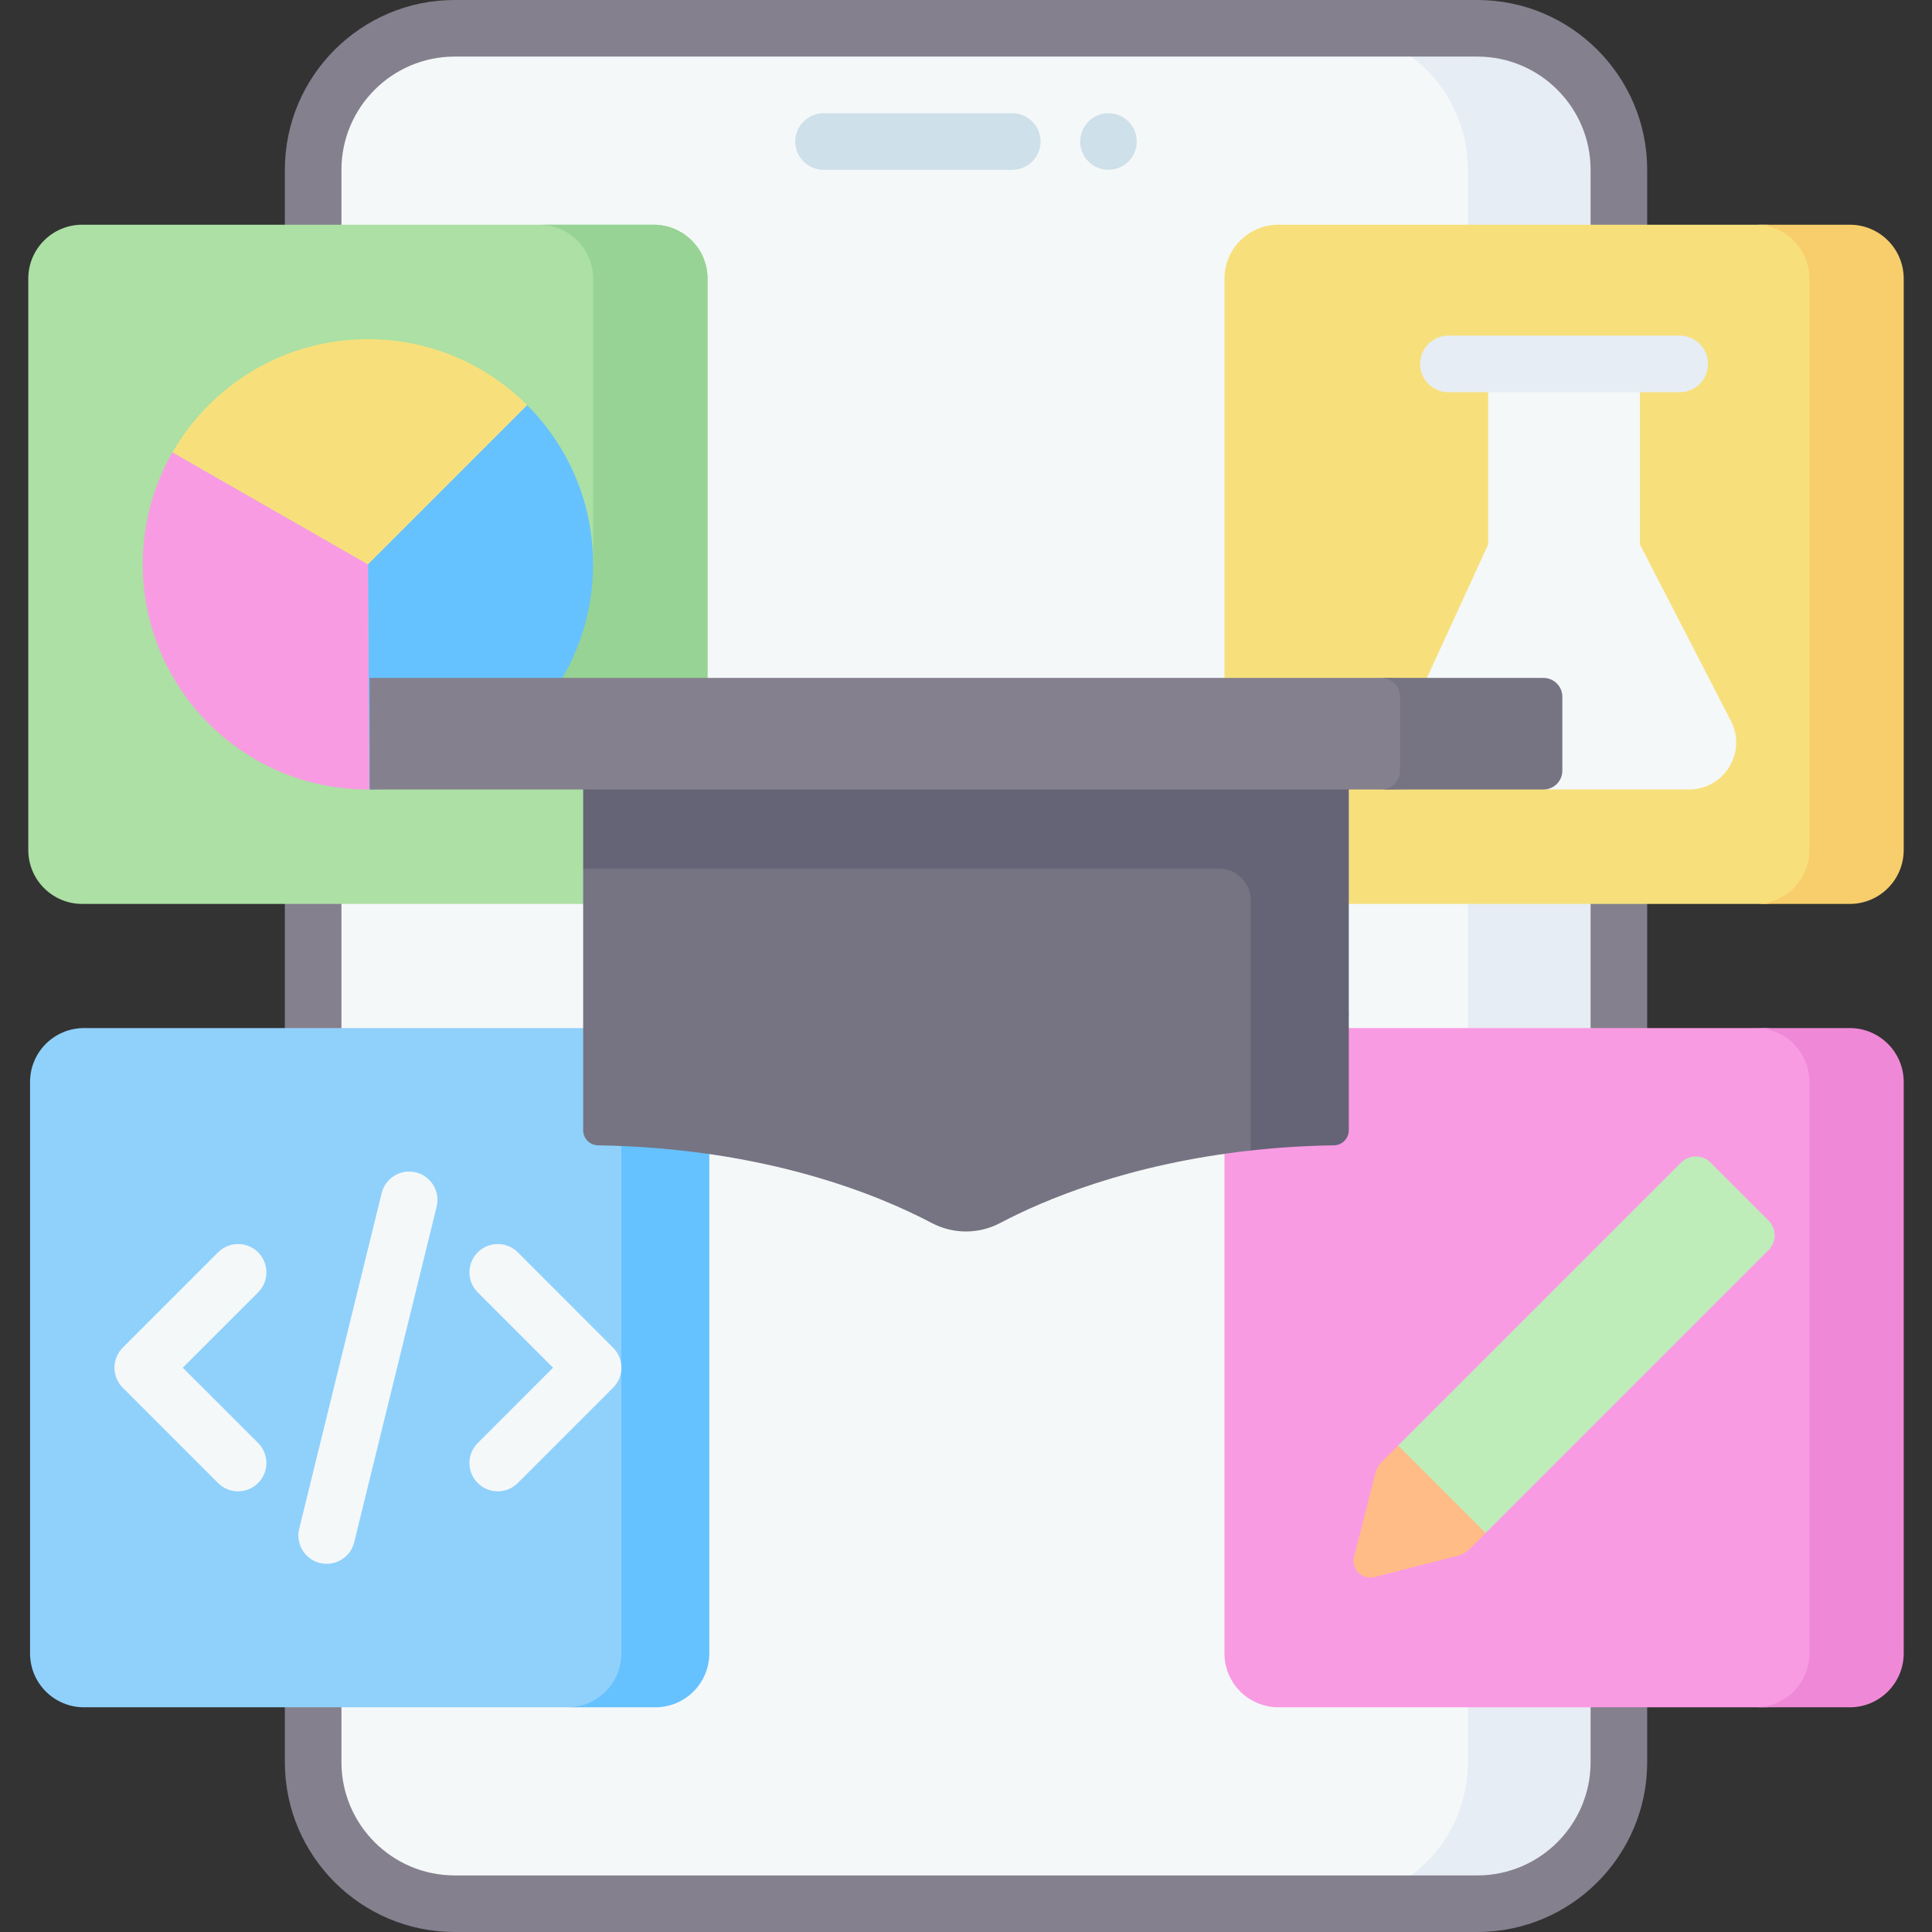 <svg width="45" height="45" viewBox="0 0 45 45" fill="none" xmlns="http://www.w3.org/2000/svg">
<rect x="0" y="0" width="45" height="45" fill="#333333" stroke="none"/>
<g clip-path="url(#clip0_321_674)">
<path d="M7.294 3.955C7.294 2.135 8.77 0.659 10.59 0.659H34.411C36.231 0.659 37.707 2.135 37.707 3.955V41.045C37.707 42.865 36.231 44.341 34.411 44.341H10.59C8.77 44.341 7.294 42.865 7.294 41.045V3.955Z" fill="#F5F8F9"/>
<path d="M37.707 3.955V41.045C37.707 42.865 36.23 44.341 34.411 44.341H30.895C32.715 44.341 34.191 42.865 34.191 41.045V3.955C34.191 2.135 32.715 0.659 30.895 0.659H34.411C36.23 0.659 37.707 2.135 37.707 3.955Z" fill="#E6EDF4"/>
<path d="M34.411 45H10.59C8.409 45 6.635 43.226 6.635 41.045V3.955C6.635 1.774 8.409 0 10.59 0H34.411C36.592 0 38.366 1.774 38.366 3.955V41.045C38.366 43.226 36.592 45 34.411 45ZM10.59 1.318C9.136 1.318 7.953 2.501 7.953 3.955V41.045C7.953 42.499 9.136 43.682 10.59 43.682H34.411C35.865 43.682 37.048 42.499 37.048 41.045V3.955C37.048 2.501 35.865 1.318 34.411 1.318H10.59Z" fill="#85808E"/>
<path d="M23.578 3.955H19.183C18.819 3.955 18.523 3.66 18.523 3.296C18.523 2.932 18.819 2.637 19.183 2.637H23.578C23.942 2.637 24.237 2.932 24.237 3.296C24.237 3.66 23.942 3.955 23.578 3.955Z" fill="#CEE0EA"/>
<path d="M25.818 3.955C26.182 3.955 26.477 3.66 26.477 3.296C26.477 2.932 26.182 2.637 25.818 2.637C25.454 2.637 25.159 2.932 25.159 3.296C25.159 3.66 25.454 3.955 25.818 3.955Z" fill="#CEE0EA"/>
<path d="M42.735 20.858L41.161 21.054H29.776C29.083 21.054 28.52 20.492 28.52 19.799V6.489C28.52 5.796 29.083 5.234 29.776 5.234H41.174L42.747 5.455C43.441 5.455 44.003 6.017 44.003 6.71L43.99 19.602C43.99 20.296 43.428 20.858 42.735 20.858Z" fill="#F7E07C"/>
<path d="M44.341 6.489V19.798C44.341 20.492 43.778 21.054 43.085 21.054H40.888C41.581 21.054 42.144 20.492 42.144 19.798V6.489C42.144 5.796 41.581 5.234 40.888 5.234H43.085C43.778 5.234 44.341 5.796 44.341 6.489Z" fill="#F7CE6B"/>
<path d="M42.735 39.57L41.161 39.766H29.776C29.083 39.766 28.52 39.204 28.52 38.511V25.201C28.52 24.508 29.083 23.946 29.776 23.946H41.174L42.747 24.167C43.441 24.167 44.003 24.729 44.003 25.422L43.99 38.314C43.99 39.008 43.428 39.57 42.735 39.57Z" fill="#F99BE3"/>
<path d="M44.341 25.201V38.51C44.341 39.204 43.778 39.766 43.085 39.766H40.888C41.581 39.766 42.144 39.204 42.144 38.51V25.201C42.144 24.508 41.581 23.946 40.888 23.946H43.085C43.778 23.946 44.341 24.508 44.341 25.201Z" fill="#EF89D7"/>
<path d="M14.914 39.57L13.457 39.766H1.956C1.262 39.766 0.7 39.204 0.7 38.511V25.201C0.7 24.508 1.262 23.946 1.956 23.946H14.473L14.927 24.167C15.62 24.167 16.182 24.729 16.182 25.422L16.17 38.314C16.17 39.008 15.608 39.57 14.914 39.57Z" fill="#90D1FC"/>
<path d="M16.521 25.201V38.51C16.521 39.204 15.958 39.766 15.265 39.766H13.217C13.91 39.766 14.473 39.204 14.473 38.51V23.946H15.265C15.958 23.946 16.521 24.508 16.521 25.201Z" fill="#66C1FF"/>
<path d="M15.224 21.054H1.915C1.221 21.054 0.659 20.492 0.659 19.799V6.489C0.659 5.796 1.221 5.234 1.915 5.234H13.053H15.224C15.917 5.234 16.48 5.796 16.48 6.489V19.799C16.48 20.492 15.917 21.054 15.224 21.054Z" fill="#ACE0A4"/>
<path d="M35.95 18.388H39.344C39.949 18.388 40.438 17.898 40.438 17.294C40.438 17.12 40.397 16.948 40.317 16.793L38.197 12.682V8.477H34.663V12.682L33.028 16.241L35.95 18.388Z" fill="#F5F8F9"/>
<path d="M39.124 9.136H33.736C33.372 9.136 33.077 8.841 33.077 8.477C33.077 8.113 33.372 7.818 33.736 7.818H39.124C39.488 7.818 39.783 8.113 39.783 8.477C39.783 8.841 39.488 9.136 39.124 9.136Z" fill="#E6EDF4"/>
<path d="M16.48 6.489V16.748L11.594 16.004L13.815 13.144V6.489C13.815 5.796 13.252 5.234 12.559 5.234H15.224C15.918 5.234 16.48 5.796 16.48 6.489Z" fill="#97D394"/>
<path d="M41.193 28.429L39.842 27.079C39.652 26.889 39.344 26.889 39.155 27.079L32.565 33.669L33.138 35.207L34.603 35.706L41.193 29.116C41.383 28.927 41.383 28.619 41.193 28.429Z" fill="#BEEDB9"/>
<path d="M34.603 35.706L34.23 36.08C34.153 36.156 34.056 36.212 33.951 36.238L32.014 36.732C31.727 36.805 31.466 36.545 31.54 36.258L32.033 34.321C32.06 34.216 32.115 34.119 32.192 34.042L32.566 33.669L34.603 35.706Z" fill="#FFBC87"/>
<path d="M13.814 13.144C13.814 16.029 11.482 18.371 8.601 18.389L8.569 13.144L12.277 9.436C13.227 10.384 13.814 11.696 13.814 13.144Z" fill="#66C1FF"/>
<path d="M8.601 18.389H8.57C5.673 18.389 3.325 16.04 3.325 13.144C3.325 12.195 3.577 11.304 4.018 10.536L8.57 13.144L8.601 18.389Z" fill="#F99BE3"/>
<path d="M12.277 9.436L8.569 13.144L4.018 10.536C4.923 8.96 6.622 7.9 8.569 7.9C10.018 7.9 11.328 8.487 12.277 9.436Z" fill="#F7E07C"/>
<path d="M31.416 23.601L31.127 26.083C31.127 26.275 30.974 26.432 30.782 26.435C30.097 26.446 29.131 26.798 29.131 26.798C26.287 27.112 24.311 27.95 23.294 28.487C22.797 28.749 22.202 28.749 21.704 28.487C20.471 27.836 17.826 26.738 13.928 26.677C13.736 26.674 13.583 26.517 13.583 26.325V20.234L14.235 18.858L13.583 17.396H30.564V23.617C30.842 23.607 31.125 23.601 31.416 23.601Z" fill="#767482"/>
<path d="M31.416 17.396V26.325C31.416 26.517 31.263 26.674 31.072 26.677C30.386 26.687 29.738 26.73 29.131 26.798V20.969C29.131 20.563 28.802 20.234 28.396 20.234H13.583V17.396H31.416Z" fill="#656477"/>
<path d="M35.813 15.917L32.302 15.789H8.61V18.389H32.277L35.808 18.317C36.051 18.317 36.248 18.12 36.248 17.878L36.253 16.357C36.253 16.114 36.056 15.917 35.813 15.917Z" fill="#85808E"/>
<path d="M36.39 16.229V17.949C36.39 18.192 36.193 18.389 35.95 18.389H32.171C32.413 18.389 32.61 18.192 32.61 17.949V16.229C32.61 15.986 32.413 15.79 32.171 15.79H35.95C36.193 15.79 36.39 15.986 36.39 16.229Z" fill="#767482"/>
<path d="M5.546 34.736C5.377 34.736 5.208 34.671 5.08 34.543L2.859 32.322C2.735 32.199 2.666 32.031 2.666 31.856C2.666 31.681 2.735 31.514 2.859 31.39L5.08 29.169C5.337 28.912 5.754 28.912 6.012 29.169C6.269 29.427 6.269 29.844 6.012 30.102L4.257 31.856L6.012 33.61C6.269 33.868 6.269 34.285 6.012 34.543C5.883 34.671 5.714 34.736 5.546 34.736Z" fill="#F5F8F9"/>
<path d="M11.594 34.736C11.425 34.736 11.256 34.671 11.128 34.543C10.87 34.285 10.87 33.868 11.128 33.611L12.882 31.856L11.128 30.102C10.87 29.844 10.87 29.427 11.128 29.169C11.385 28.912 11.803 28.912 12.06 29.169L14.28 31.39C14.538 31.647 14.538 32.065 14.28 32.322L12.06 34.543C11.931 34.671 11.762 34.736 11.594 34.736Z" fill="#F5F8F9"/>
<path d="M7.61 36.424C7.558 36.424 7.505 36.418 7.452 36.405C7.099 36.318 6.883 35.961 6.969 35.608L8.89 27.79C8.977 27.436 9.334 27.22 9.688 27.307C10.041 27.394 10.257 27.751 10.17 28.105L8.25 35.922C8.176 36.223 7.906 36.424 7.61 36.424Z" fill="#F5F8F9"/>
</g>
<defs>
<clipPath id="clip0_321_674">
<rect width="45" height="45" fill="white"/>
</clipPath>
</defs>
</svg>
